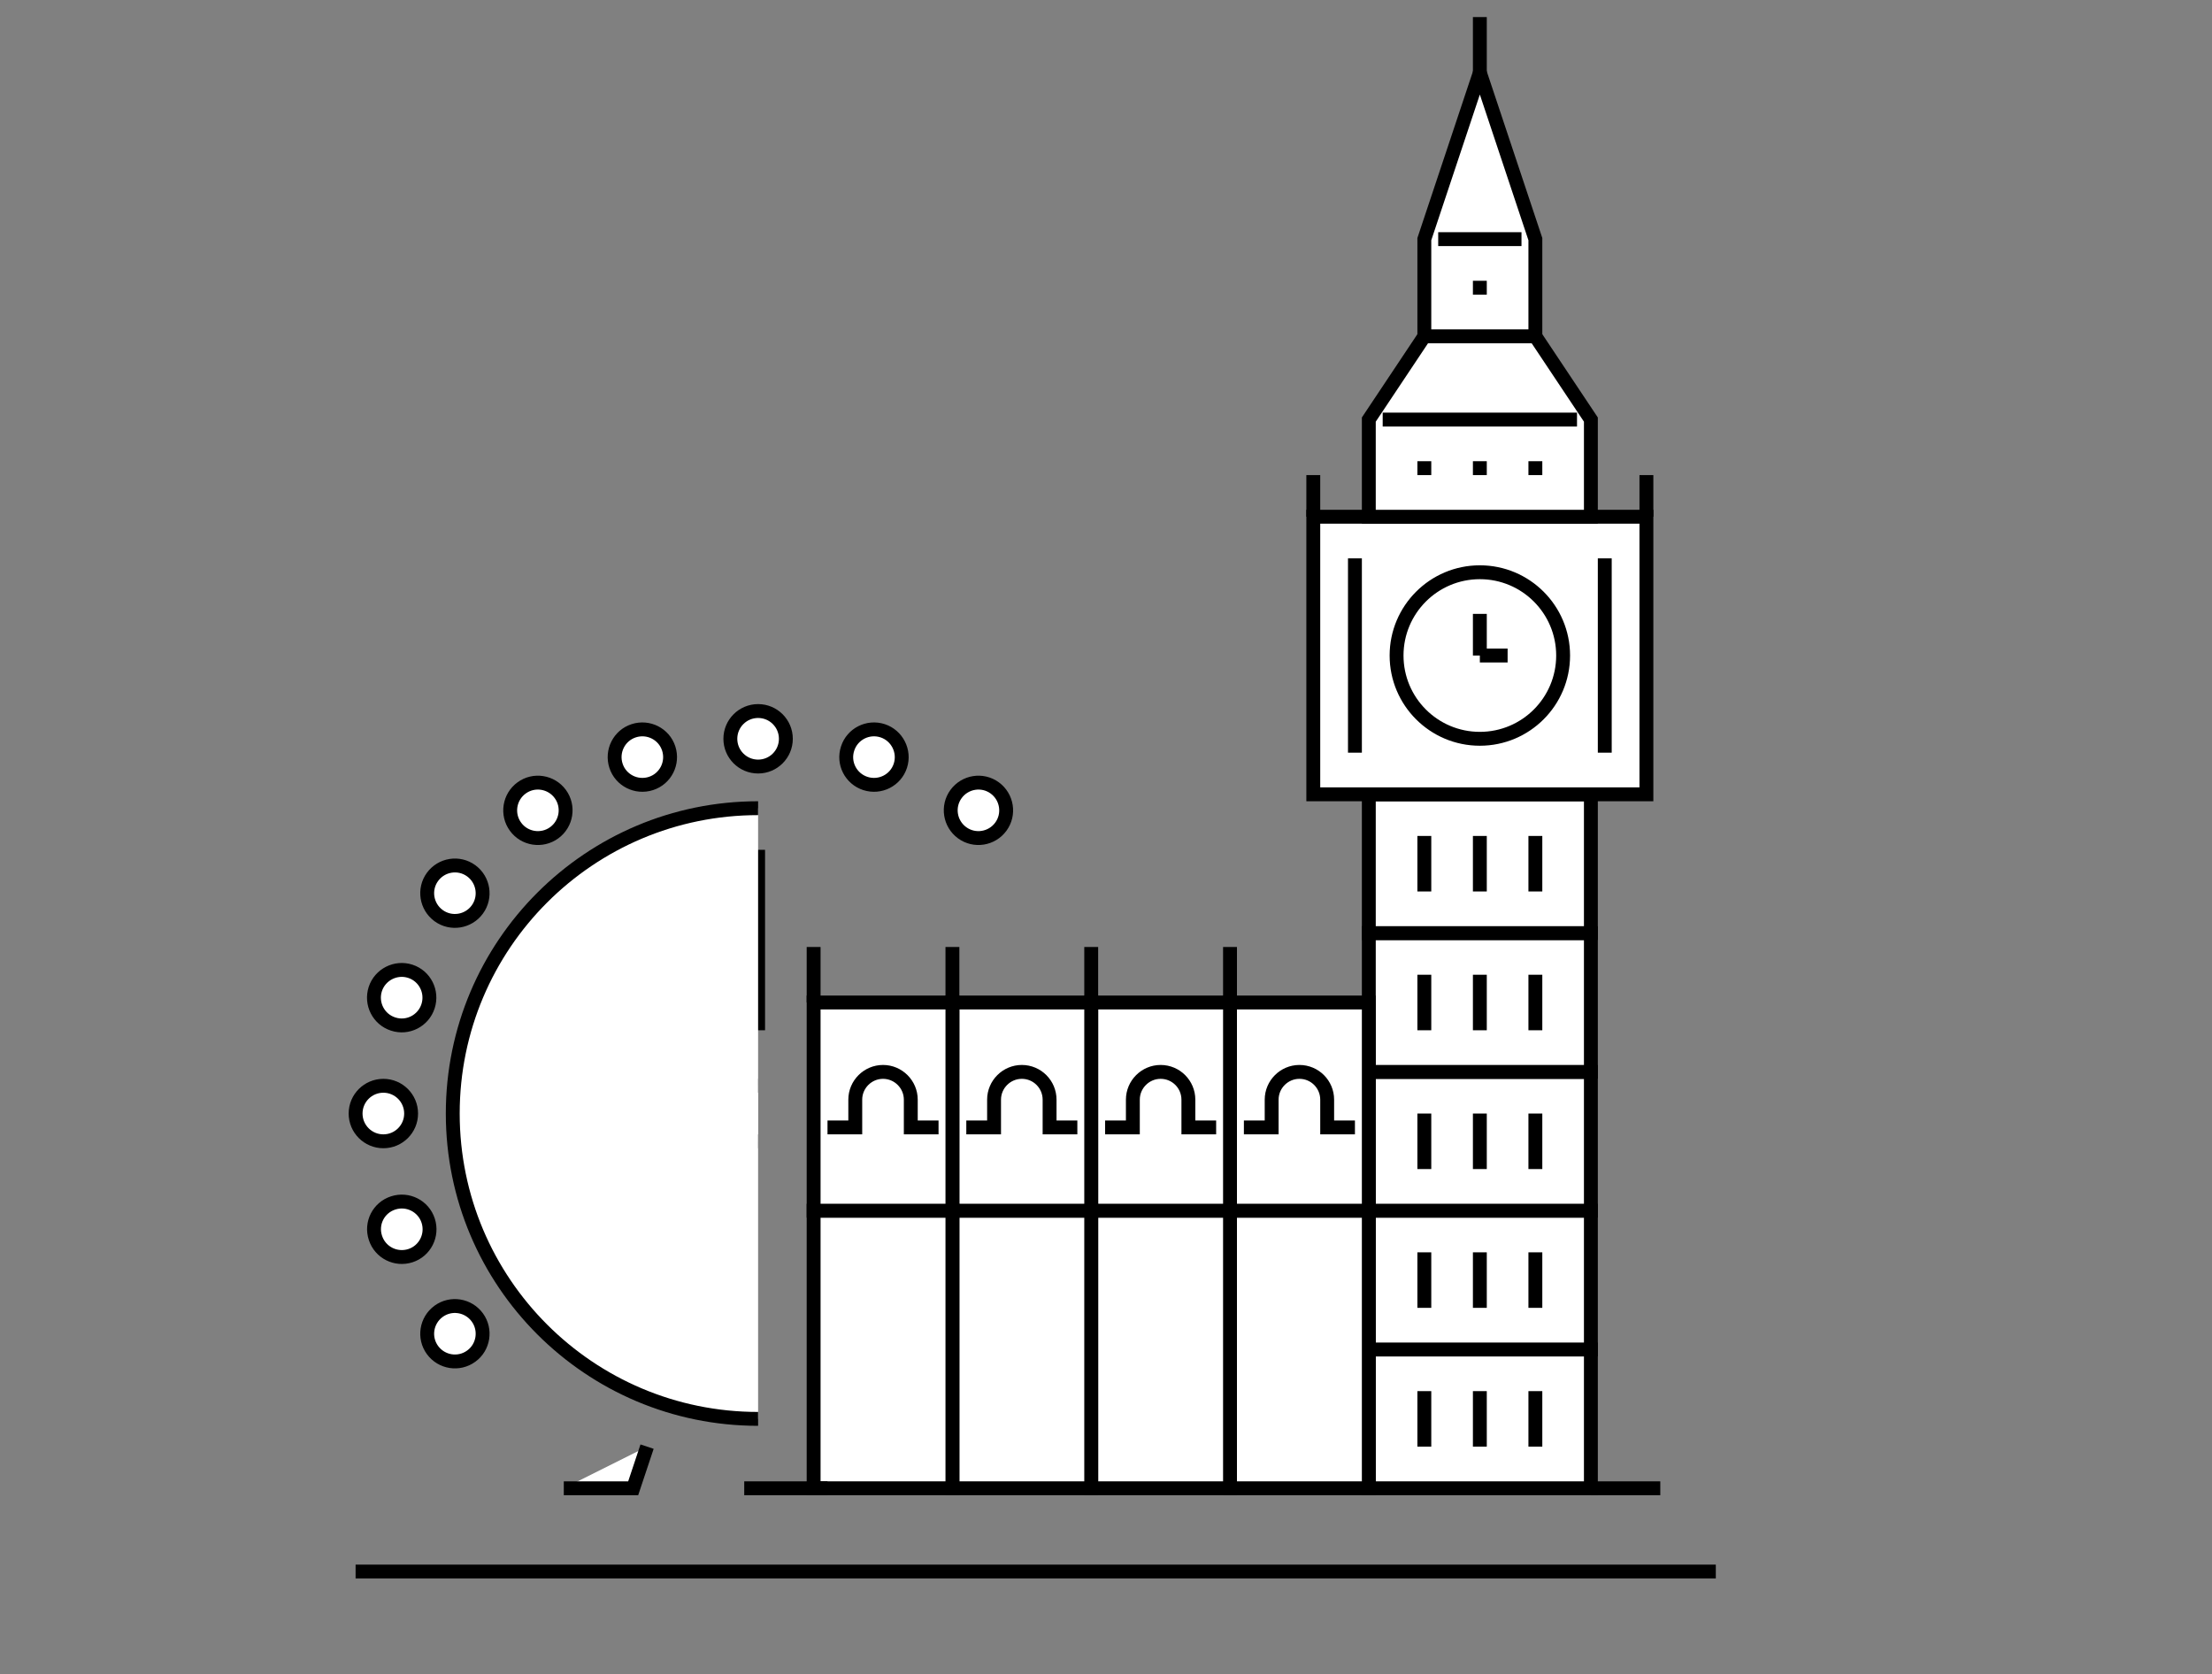 <?xml version="1.0" encoding="utf-8"?>
<!-- Generator: Adobe Illustrator 25.4.1, SVG Export Plug-In . SVG Version: 6.00 Build 0)  -->
<svg version="1.1" id="Layer_1" xmlns="http://www.w3.org/2000/svg" xmlns:xlink="http://www.w3.org/1999/xlink" x="0px" y="0px"
	 viewBox="0 0 159.37 120.62" style="enable-background:new 0 0 159.37 120.62;" xml:space="preserve">
<rect x="0" y="0" width="159.37" height="120.62" fill="#808080" stroke="none"/>
<style type="text/css">
	.st0{fill:#FFFFFF;stroke:#000000;stroke-miterlimit:10;}
</style>
<g id="London">
	<rect x="98.62" y="97.23" class="st0" width="16" height="10"/>
	<line class="st0" x1="102.62" y1="100.23" x2="102.62" y2="104.23"/>
	<line class="st0" x1="106.62" y1="100.23" x2="106.62" y2="104.23"/>
	<line class="st0" x1="110.62" y1="100.23" x2="110.62" y2="104.23"/>
	<rect x="98.62" y="87.23" class="st0" width="16" height="10"/>
	<line class="st0" x1="102.62" y1="90.23" x2="102.62" y2="94.23"/>
	<line class="st0" x1="93.62" y1="90.23" x2="93.62" y2="94.23"/>
	<line class="st0" x1="93.62" y1="100.23" x2="93.62" y2="104.23"/>
	<line class="st0" x1="106.62" y1="90.23" x2="106.62" y2="94.23"/>
	<line class="st0" x1="110.62" y1="90.23" x2="110.62" y2="94.23"/>
	<rect x="98.62" y="77.23" class="st0" width="16" height="10"/>
	<line class="st0" x1="102.62" y1="80.23" x2="102.62" y2="84.23"/>
	<line class="st0" x1="106.62" y1="80.23" x2="106.62" y2="84.23"/>
	<line class="st0" x1="110.62" y1="80.23" x2="110.62" y2="84.23"/>
	<rect x="98.62" y="67.23" class="st0" width="16" height="10"/>
	<line class="st0" x1="102.62" y1="70.23" x2="102.62" y2="74.23"/>
	<line class="st0" x1="106.62" y1="70.23" x2="106.62" y2="74.23"/>
	<line class="st0" x1="110.62" y1="70.23" x2="110.62" y2="74.23"/>
	<rect x="98.62" y="57.23" class="st0" width="16" height="10"/>
	<line class="st0" x1="102.62" y1="60.23" x2="102.62" y2="64.23"/>
	<line class="st0" x1="88.62" y1="68.23" x2="88.62" y2="72.23"/>
	<line class="st0" x1="78.62" y1="68.23" x2="78.62" y2="72.23"/>
	<line class="st0" x1="68.62" y1="68.23" x2="68.62" y2="72.23"/>
	<line class="st0" x1="58.62" y1="68.23" x2="58.62" y2="72.23"/>
	<line class="st0" x1="106.62" y1="60.23" x2="106.62" y2="64.23"/>
	<line class="st0" x1="110.62" y1="60.23" x2="110.62" y2="64.23"/>
	<rect x="94.62" y="37.23" class="st0" width="24" height="20"/>
	<circle class="st0" cx="106.62" cy="47.23" r="6"/>
	<polygon class="st0" points="114.62,37.23 98.62,37.23 98.62,30.23 102.62,24.23 110.62,24.23 114.62,30.23 	"/>
	<line class="st0" x1="99.62" y1="30.23" x2="113.62" y2="30.23"/>
	<polygon class="st0" points="102.62,17.23 106.62,5.23 110.62,17.23 110.62,24.23 102.62,24.23 	"/>
	<line class="st0" x1="103.62" y1="17.23" x2="109.62" y2="17.23"/>
	<line class="st0" x1="106.62" y1="1.23" x2="106.62" y2="5.23"/>
	<line class="st0" x1="118.62" y1="34.23" x2="118.62" y2="37.23"/>
	<line class="st0" x1="102.62" y1="33.23" x2="102.62" y2="34.23"/>
	<line class="st0" x1="106.62" y1="33.23" x2="106.62" y2="34.23"/>
	<line class="st0" x1="110.62" y1="33.23" x2="110.62" y2="34.23"/>
	<line class="st0" x1="94.62" y1="34.23" x2="94.62" y2="37.23"/>
	<line class="st0" x1="106.62" y1="20.23" x2="106.62" y2="21.23"/>
	<line class="st0" x1="97.62" y1="40.23" x2="97.62" y2="54.23"/>
	<line class="st0" x1="115.62" y1="40.23" x2="115.62" y2="54.23"/>
	<line class="st0" x1="106.62" y1="44.23" x2="106.62" y2="47.23"/>
	<line class="st0" x1="106.62" y1="47.23" x2="108.62" y2="47.23"/>
	<line class="st0" x1="25.62" y1="113.23" x2="123.62" y2="113.23"/>
	<rect x="88.62" y="87.23" class="st0" width="10" height="20"/>
	<rect x="88.62" y="72.23" class="st0" width="10" height="15"/>
	<path class="st0" d="M89.62,81.23h2v-2c0-1.1,0.9-2,2-2c1.11,0,2,0.9,2,2v2h2"/>
	<line class="st0" x1="83.62" y1="90.23" x2="83.62" y2="94.23"/>
	<line class="st0" x1="83.62" y1="100.23" x2="83.62" y2="104.23"/>
	<rect x="78.62" y="87.23" class="st0" width="10" height="20"/>
	<rect x="78.62" y="72.23" class="st0" width="10" height="15"/>
	<path class="st0" d="M79.62,81.23h2v-2c0-1.1,0.9-2,2-2c1.11,0,2,0.9,2,2v2h2"/>
	<line class="st0" x1="73.62" y1="90.23" x2="73.62" y2="94.23"/>
	<line class="st0" x1="73.62" y1="100.23" x2="73.62" y2="104.23"/>
	<rect x="68.62" y="87.23" class="st0" width="10" height="20"/>
	<rect x="68.62" y="72.23" class="st0" width="10" height="15"/>
	<path class="st0" d="M69.62,81.23h2v-2c0-1.1,0.9-2,2-2c1.11,0,2,0.9,2,2v2h2"/>
	<line class="st0" x1="63.62" y1="90.23" x2="63.62" y2="94.23"/>
	<line class="st0" x1="63.62" y1="100.23" x2="63.62" y2="104.23"/>
	<rect x="58.62" y="87.23" class="st0" width="10" height="20"/>
	<rect x="58.62" y="72.23" class="st0" width="10" height="15"/>
	<path class="st0" d="M59.62,81.23h2v-2c0-1.1,0.9-2,2-2s2,0.9,2,2v2h2"/>
	<circle class="st0" cx="54.62" cy="53.23" r="2"/>
	<path class="st0" d="M48.18,53.93c0.34,1.05-0.23,2.18-1.28,2.52c-1.05,0.34-2.18-0.23-2.52-1.28c-0.34-1.05,0.23-2.18,1.28-2.52
		C46.71,52.31,47.84,52.88,48.18,53.93z"/>
	<path class="st0" d="M40.37,57.21c0.65,0.89,0.45,2.14-0.44,2.79c-0.89,0.65-2.15,0.45-2.79-0.44c-0.65-0.89-0.45-2.14,0.44-2.79
		C38.47,56.12,39.72,56.32,40.37,57.21z"/>
	<path class="st0" d="M33.95,62.74c0.89,0.65,1.09,1.9,0.44,2.79c-0.65,0.89-1.9,1.09-2.79,0.44c-0.89-0.65-1.09-1.9-0.44-2.79
		C31.81,62.29,33.06,62.09,33.95,62.74z"/>
	<path class="st0" d="M29.56,69.98c1.05,0.34,1.62,1.47,1.28,2.52c-0.34,1.05-1.47,1.63-2.52,1.28c-1.05-0.34-1.62-1.47-1.28-2.52
		C27.38,70.22,28.51,69.64,29.56,69.98z"/>
	<circle class="st0" cx="27.62" cy="80.23" r="2"/>
	<path class="st0" d="M28.33,86.67c1.05-0.34,2.18,0.23,2.52,1.28c0.34,1.05-0.23,2.18-1.28,2.52c-1.05,0.34-2.18-0.23-2.52-1.28
		C26.7,88.14,27.27,87.01,28.33,86.67z"/>
	<path class="st0" d="M31.6,94.48c0.89-0.65,2.14-0.45,2.79,0.44c0.65,0.89,0.45,2.15-0.44,2.79c-0.89,0.65-2.14,0.45-2.79-0.44
		C30.51,96.38,30.71,95.13,31.6,94.48z"/>
	<path class="st0" d="M72.11,59.56c-0.65,0.89-1.9,1.09-2.79,0.44c-0.89-0.65-1.09-1.9-0.44-2.79c0.65-0.89,1.9-1.09,2.79-0.44
		C72.56,57.42,72.76,58.67,72.11,59.56z"/>
	<path class="st0" d="M64.87,55.17c-0.34,1.05-1.47,1.62-2.52,1.28c-1.05-0.34-1.63-1.47-1.28-2.52c0.34-1.05,1.47-1.62,2.52-1.28
		C64.63,52.99,65.21,54.12,64.87,55.17z"/>
	<path class="st0" d="M54.62,82.23c-1.1,0-2-0.89-2-2c0-1.1,0.9-2,2-2"/>
	<line class="st0" x1="54.62" y1="61.23" x2="54.62" y2="74.23"/>
	<line class="st0" x1="48.75" y1="62.16" x2="52.77" y2="74.52"/>
	<line class="st0" x1="43.45" y1="64.86" x2="51.09" y2="75.38"/>
	<line class="st0" x1="39.25" y1="69.06" x2="49.77" y2="76.7"/>
	<line class="st0" x1="36.55" y1="74.36" x2="48.92" y2="78.38"/>
	<line class="st0" x1="35.62" y1="80.23" x2="48.62" y2="80.23"/>
	<line class="st0" x1="36.55" y1="86.1" x2="48.92" y2="82.08"/>
	<line class="st0" x1="39.25" y1="91.4" x2="49.77" y2="83.76"/>
	<line class="st0" x1="43.45" y1="95.6" x2="51.09" y2="85.08"/>
	<line class="st0" x1="48.75" y1="98.3" x2="52.77" y2="85.94"/>
	<polyline class="st0" points="46.62,104.23 45.62,107.23 40.62,107.23 	"/>
	<path class="st0" d="M54.62,102.23c-12.15,0-22-9.85-22-22s9.85-22,22-22"/>
	<line class="st0" x1="114.62" y1="107.23" x2="119.62" y2="107.23"/>
	<line class="st0" x1="53.62" y1="107.23" x2="59.62" y2="107.23"/>
</g>
</svg>
